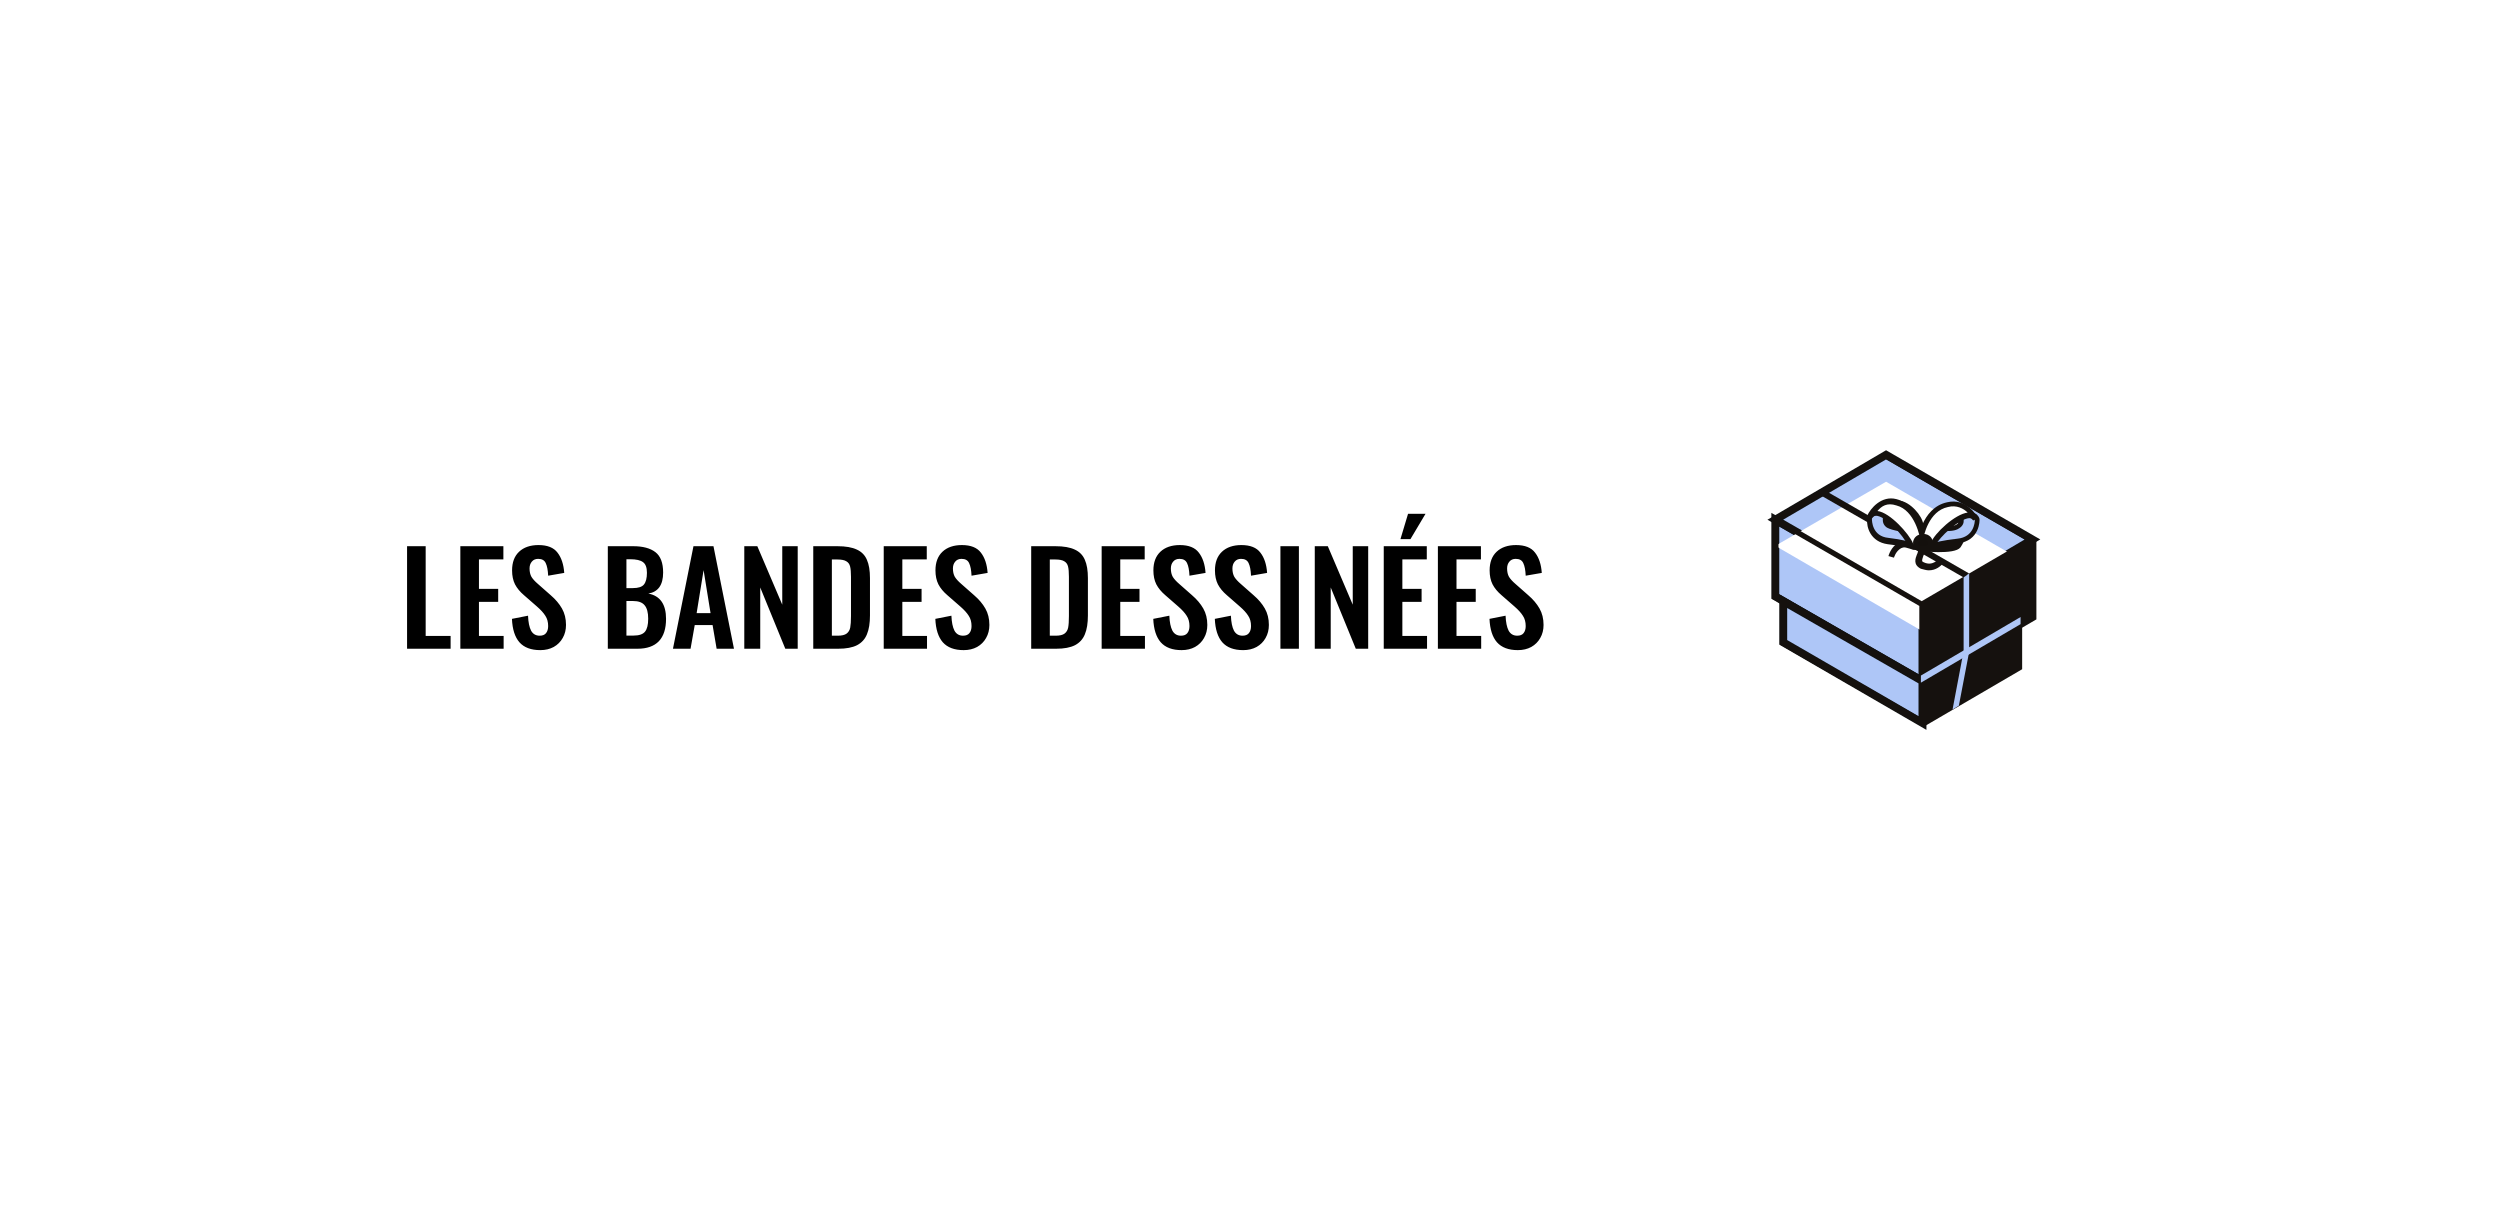<svg width="316" height="154" viewBox="0 0 316 154" fill="none" xmlns="http://www.w3.org/2000/svg">
<g filter="url(#filter0_d)">
<rect x="14" y="14" width="280" height="118" fill="white"/>
</g>
<path d="M51.453 69.04H53.805V80.384H56.957V82H51.453V69.04ZM58.187 69.04H63.627V70.704H60.539V74.432H62.971V76.08H60.539V80.384H63.659V82H58.187V69.04ZM68.295 82.176C67.121 82.176 66.241 81.845 65.655 81.184C65.079 80.523 64.764 79.536 64.711 78.224L66.743 77.824C66.775 78.645 66.903 79.275 67.127 79.712C67.361 80.139 67.724 80.352 68.215 80.352C68.577 80.352 68.844 80.245 69.015 80.032C69.196 79.808 69.287 79.509 69.287 79.136C69.287 78.624 69.169 78.192 68.935 77.84C68.711 77.477 68.353 77.083 67.863 76.656L66.231 75.232C65.729 74.805 65.351 74.347 65.095 73.856C64.849 73.365 64.727 72.779 64.727 72.096C64.727 71.083 65.02 70.299 65.607 69.744C66.204 69.179 67.025 68.896 68.071 68.896C69.191 68.896 69.991 69.216 70.471 69.856C70.961 70.485 71.244 71.339 71.319 72.416L69.287 72.768C69.255 72.064 69.153 71.536 68.983 71.184C68.823 70.821 68.503 70.64 68.023 70.64C67.681 70.64 67.415 70.757 67.223 70.992C67.031 71.216 66.935 71.504 66.935 71.856C66.935 72.272 67.015 72.624 67.175 72.912C67.345 73.189 67.617 73.488 67.991 73.808L69.607 75.232C70.215 75.755 70.689 76.315 71.031 76.912C71.372 77.509 71.543 78.203 71.543 78.992C71.543 79.611 71.404 80.16 71.127 80.64C70.86 81.12 70.481 81.499 69.991 81.776C69.5 82.043 68.935 82.176 68.295 82.176ZM76.828 69.04H80.028C81.254 69.04 82.193 69.291 82.844 69.792C83.494 70.293 83.82 71.152 83.82 72.368C83.82 73.157 83.66 73.776 83.34 74.224C83.02 74.661 82.556 74.928 81.948 75.024C83.441 75.312 84.188 76.379 84.188 78.224C84.188 79.472 83.884 80.416 83.276 81.056C82.668 81.685 81.766 82 80.572 82H76.828V69.04ZM79.996 74.336C80.678 74.336 81.142 74.187 81.388 73.888C81.644 73.579 81.772 73.083 81.772 72.4C81.772 71.739 81.606 71.291 81.276 71.056C80.956 70.811 80.417 70.688 79.66 70.688H79.18V74.336H79.996ZM80.092 80.336C80.785 80.336 81.265 80.171 81.532 79.84C81.798 79.509 81.932 78.965 81.932 78.208C81.932 77.429 81.782 76.864 81.484 76.512C81.196 76.149 80.705 75.968 80.012 75.968H79.18V80.336H80.092ZM87.654 69.04H90.182L92.774 82H90.582L90.07 79.008H87.814L87.286 82H85.062L87.654 69.04ZM89.814 77.504L88.934 72.064L88.054 77.504H89.814ZM94.078 69.04H95.726L98.878 76.432V69.04H100.83V82H99.262L96.094 74.256V82H94.078V69.04ZM102.796 69.04H105.852C106.898 69.04 107.719 69.184 108.316 69.472C108.914 69.749 109.335 70.181 109.58 70.768C109.836 71.344 109.964 72.112 109.964 73.072V77.792C109.964 78.773 109.836 79.568 109.58 80.176C109.335 80.784 108.919 81.243 108.332 81.552C107.746 81.851 106.951 82 105.948 82H102.796V69.04ZM105.884 80.352C106.407 80.352 106.786 80.261 107.02 80.08C107.255 79.899 107.404 79.648 107.468 79.328C107.532 78.997 107.564 78.512 107.564 77.872V72.912C107.564 72.336 107.527 71.899 107.452 71.6C107.378 71.301 107.218 71.083 106.972 70.944C106.738 70.795 106.364 70.72 105.852 70.72H105.148V80.352H105.884ZM111.703 69.04H117.143V70.704H114.055V74.432H116.487V76.08H114.055V80.384H117.175V82H111.703V69.04ZM121.81 82.176C120.637 82.176 119.757 81.845 119.17 81.184C118.594 80.523 118.28 79.536 118.226 78.224L120.258 77.824C120.29 78.645 120.418 79.275 120.642 79.712C120.877 80.139 121.24 80.352 121.73 80.352C122.093 80.352 122.36 80.245 122.53 80.032C122.712 79.808 122.802 79.509 122.802 79.136C122.802 78.624 122.685 78.192 122.45 77.84C122.226 77.477 121.869 77.083 121.378 76.656L119.746 75.232C119.245 74.805 118.866 74.347 118.61 73.856C118.365 73.365 118.242 72.779 118.242 72.096C118.242 71.083 118.536 70.299 119.122 69.744C119.72 69.179 120.541 68.896 121.586 68.896C122.706 68.896 123.506 69.216 123.986 69.856C124.477 70.485 124.76 71.339 124.834 72.416L122.802 72.768C122.77 72.064 122.669 71.536 122.498 71.184C122.338 70.821 122.018 70.64 121.538 70.64C121.197 70.64 120.93 70.757 120.738 70.992C120.546 71.216 120.45 71.504 120.45 71.856C120.45 72.272 120.53 72.624 120.69 72.912C120.861 73.189 121.133 73.488 121.506 73.808L123.122 75.232C123.73 75.755 124.205 76.315 124.546 76.912C124.888 77.509 125.058 78.203 125.058 78.992C125.058 79.611 124.92 80.16 124.642 80.64C124.376 81.12 123.997 81.499 123.506 81.776C123.016 82.043 122.45 82.176 121.81 82.176ZM130.343 69.04H133.399C134.445 69.04 135.266 69.184 135.863 69.472C136.461 69.749 136.882 70.181 137.127 70.768C137.383 71.344 137.511 72.112 137.511 73.072V77.792C137.511 78.773 137.383 79.568 137.127 80.176C136.882 80.784 136.466 81.243 135.879 81.552C135.293 81.851 134.498 82 133.495 82H130.343V69.04ZM133.431 80.352C133.954 80.352 134.333 80.261 134.567 80.08C134.802 79.899 134.951 79.648 135.015 79.328C135.079 78.997 135.111 78.512 135.111 77.872V72.912C135.111 72.336 135.074 71.899 134.999 71.6C134.925 71.301 134.765 71.083 134.519 70.944C134.285 70.795 133.911 70.72 133.399 70.72H132.695V80.352H133.431ZM139.249 69.04H144.689V70.704H141.601V74.432H144.033V76.08H141.601V80.384H144.721V82H139.249V69.04ZM149.357 82.176C148.184 82.176 147.304 81.845 146.717 81.184C146.141 80.523 145.827 79.536 145.773 78.224L147.805 77.824C147.837 78.645 147.965 79.275 148.189 79.712C148.424 80.139 148.787 80.352 149.277 80.352C149.64 80.352 149.907 80.245 150.077 80.032C150.259 79.808 150.349 79.509 150.349 79.136C150.349 78.624 150.232 78.192 149.997 77.84C149.773 77.477 149.416 77.083 148.925 76.656L147.293 75.232C146.792 74.805 146.413 74.347 146.157 73.856C145.912 73.365 145.789 72.779 145.789 72.096C145.789 71.083 146.083 70.299 146.669 69.744C147.267 69.179 148.088 68.896 149.133 68.896C150.253 68.896 151.053 69.216 151.533 69.856C152.024 70.485 152.307 71.339 152.381 72.416L150.349 72.768C150.317 72.064 150.216 71.536 150.045 71.184C149.885 70.821 149.565 70.64 149.085 70.64C148.744 70.64 148.477 70.757 148.285 70.992C148.093 71.216 147.997 71.504 147.997 71.856C147.997 72.272 148.077 72.624 148.237 72.912C148.408 73.189 148.68 73.488 149.053 73.808L150.669 75.232C151.277 75.755 151.752 76.315 152.093 76.912C152.435 77.509 152.605 78.203 152.605 78.992C152.605 79.611 152.467 80.16 152.189 80.64C151.923 81.12 151.544 81.499 151.053 81.776C150.563 82.043 149.997 82.176 149.357 82.176ZM157.138 82.176C155.965 82.176 155.085 81.845 154.498 81.184C153.922 80.523 153.608 79.536 153.554 78.224L155.586 77.824C155.618 78.645 155.746 79.275 155.97 79.712C156.205 80.139 156.568 80.352 157.058 80.352C157.421 80.352 157.688 80.245 157.858 80.032C158.04 79.808 158.13 79.509 158.13 79.136C158.13 78.624 158.013 78.192 157.778 77.84C157.554 77.477 157.197 77.083 156.706 76.656L155.074 75.232C154.573 74.805 154.194 74.347 153.938 73.856C153.693 73.365 153.57 72.779 153.57 72.096C153.57 71.083 153.864 70.299 154.45 69.744C155.048 69.179 155.869 68.896 156.914 68.896C158.034 68.896 158.834 69.216 159.314 69.856C159.805 70.485 160.088 71.339 160.162 72.416L158.13 72.768C158.098 72.064 157.997 71.536 157.826 71.184C157.666 70.821 157.346 70.64 156.866 70.64C156.525 70.64 156.258 70.757 156.066 70.992C155.874 71.216 155.778 71.504 155.778 71.856C155.778 72.272 155.858 72.624 156.018 72.912C156.189 73.189 156.461 73.488 156.834 73.808L158.45 75.232C159.058 75.755 159.533 76.315 159.874 76.912C160.216 77.509 160.386 78.203 160.386 78.992C160.386 79.611 160.248 80.16 159.97 80.64C159.704 81.12 159.325 81.499 158.834 81.776C158.344 82.043 157.778 82.176 157.138 82.176ZM161.845 69.04H164.181V82H161.845V69.04ZM166.187 69.04H167.835L170.987 76.432V69.04H172.939V82H171.371L168.203 74.256V82H166.187V69.04ZM174.906 69.04H180.346V70.704H177.258V74.432H179.69V76.08H177.258V80.384H180.378V82H174.906V69.04ZM177.978 64.944H180.186L178.282 68.144H177.018L177.978 64.944ZM181.749 69.04H187.189V70.704H184.101V74.432H186.533V76.08H184.101V80.384H187.221V82H181.749V69.04ZM191.857 82.176C190.684 82.176 189.804 81.845 189.217 81.184C188.641 80.523 188.327 79.536 188.273 78.224L190.305 77.824C190.337 78.645 190.465 79.275 190.689 79.712C190.924 80.139 191.287 80.352 191.777 80.352C192.14 80.352 192.407 80.245 192.577 80.032C192.759 79.808 192.849 79.509 192.849 79.136C192.849 78.624 192.732 78.192 192.497 77.84C192.273 77.477 191.916 77.083 191.425 76.656L189.793 75.232C189.292 74.805 188.913 74.347 188.657 73.856C188.412 73.365 188.289 72.779 188.289 72.096C188.289 71.083 188.583 70.299 189.169 69.744C189.767 69.179 190.588 68.896 191.633 68.896C192.753 68.896 193.553 69.216 194.033 69.856C194.524 70.485 194.807 71.339 194.881 72.416L192.849 72.768C192.817 72.064 192.716 71.536 192.545 71.184C192.385 70.821 192.065 70.64 191.585 70.64C191.244 70.64 190.977 70.757 190.785 70.992C190.593 71.216 190.497 71.504 190.497 71.856C190.497 72.272 190.577 72.624 190.737 72.912C190.908 73.189 191.18 73.488 191.553 73.808L193.169 75.232C193.777 75.755 194.252 76.315 194.593 76.912C194.935 77.509 195.105 78.203 195.105 78.992C195.105 79.611 194.967 80.16 194.689 80.64C194.423 81.12 194.044 81.499 193.553 81.776C193.063 82.043 192.497 82.176 191.857 82.176Z" fill="black"/>
<path d="M224.4 65.69V75.39L243 86.09V76.39L224.4 65.69Z" fill="#AEC6F7" stroke="#111111" stroke-miterlimit="10"/>
<path d="M256.9 68.19L243 76.39L224.4 65.69L238.4 57.49L256.9 68.19Z" fill="#AEC6F7" stroke="#111111" stroke-miterlimit="10"/>
<path d="M256.9 71.59L243 79.79L224.4 68.99L238.4 60.89L256.9 71.59Z" fill="white"/>
<path d="M238.4 57.09L224 65.49V75.69L243 86.69L257.4 78.29V68.09L238.4 57.09ZM242.6 85.39L224.8 75.09V66.29L242.6 76.59V85.39ZM225.1 65.69L238.3 57.99L256.1 68.29L242.9 75.99L225.1 65.69Z" fill="#15110E"/>
<path d="M243 86.09V91.39L225.4 81.19V75.99L243 86.09Z" fill="#AEC6F7" stroke="#111111" stroke-miterlimit="10"/>
<path d="M243 85.69L225 75.29V81.49L243.1 91.89L255.6 84.59V78.29L243 85.69ZM225.8 80.99V76.59L242.6 86.29L242.7 90.69L225.8 80.99Z" fill="#15110E"/>
<path d="M242.801 86.29V85.39L255.401 77.99V78.89L242.801 86.29Z" fill="#AEC6F7"/>
<path d="M248.2 72.99L230.1 62.59L230.5 61.89L248.9 72.49L248.2 72.99Z" fill="#15110E"/>
<path d="M247.601 89.19L246.801 89.69L248.201 82.29V72.99L248.901 72.49V82.39L247.601 89.19Z" fill="#AEC6F7"/>
<path d="M248.501 66.29C248.301 65.79 247.901 65.19 246.801 64.99C245.401 64.69 244.001 66.19 243.101 67.39C243.101 66.99 243.101 66.69 243.101 66.29C243.001 65.19 241.401 63.39 240.101 63.29C239.701 63.19 238.901 63.29 238.501 64.49C237.701 66.79 241.001 68.69 242.101 69.29L242.001 69.49L242.501 69.59L242.901 69.79V69.69C243.401 69.69 244.201 69.79 245.001 69.79C246.201 69.79 247.401 69.69 247.801 69.19C248.401 68.29 248.801 67.19 248.501 66.29ZM239.201 64.59C239.401 63.99 239.701 63.89 239.901 63.89H240.001C241.001 63.99 242.301 65.49 242.301 66.19C242.401 66.99 242.301 67.79 242.201 68.39C241.001 67.69 238.701 65.99 239.201 64.59ZM247.301 68.39C246.901 68.79 245.001 68.79 243.201 68.69C243.901 67.49 245.401 65.49 246.701 65.69C247.301 65.79 247.701 66.09 247.801 66.49C248.001 67.09 247.701 67.99 247.301 68.39Z" fill="#15110E"/>
<path d="M243.799 72.09C243.499 72.09 243.199 71.99 242.799 71.89C241.799 71.39 242.099 70.59 242.299 70.09C242.399 69.89 242.499 69.59 242.399 69.49C242.399 69.39 242.199 69.39 242.099 69.29C241.399 69.09 240.799 69.09 240.299 69.29C239.599 69.69 239.399 70.49 239.399 70.49L238.699 70.29C238.699 70.29 238.999 69.09 239.999 68.59C240.699 68.19 241.499 68.19 242.399 68.49C242.799 68.59 243.099 68.79 243.199 69.09C243.399 69.49 243.299 69.89 243.099 70.29C242.899 70.89 242.899 70.99 243.199 71.09C244.299 71.59 244.999 70.69 245.099 70.59L245.699 71.09C245.299 71.59 244.699 72.09 243.799 72.09Z" fill="#15110E"/>
<path d="M249.914 65.79C249.914 65.79 250.014 68.19 247.414 68.49C245.514 68.69 244.214 69.09 243.914 69.19C243.814 69.19 243.514 68.99 243.514 68.99L243.414 67.79C243.414 67.79 245.214 66.99 245.314 66.99C245.414 66.99 246.814 67.09 247.514 66.69C248.114 66.29 247.914 65.69 247.714 65.19C247.414 64.69 247.914 64.49 247.914 64.49L249.714 65.39L249.814 65.49C249.714 65.39 249.814 65.59 249.914 65.79Z" fill="#AEC6F7"/>
<path d="M243.913 69.49C243.813 69.49 243.713 69.49 243.713 69.39C243.613 69.39 243.313 69.19 243.213 68.99V68.89L243.113 67.39L243.313 67.29C245.113 66.49 245.213 66.49 245.313 66.49H245.413C246.713 66.59 247.213 66.39 247.313 66.29C247.613 66.09 247.713 65.89 247.413 65.19C247.213 64.89 247.313 64.59 247.313 64.49C247.413 64.19 247.713 64.09 247.713 64.09L247.813 63.99L249.813 64.99L249.913 65.09C250.113 65.29 250.213 65.49 250.213 65.69C250.213 65.69 250.313 68.39 247.413 68.69C245.513 68.89 244.313 69.29 244.013 69.39L243.913 69.49ZM243.813 68.69C243.813 68.69 243.913 68.69 243.913 68.79C244.313 68.59 245.613 68.29 247.413 68.09C249.513 67.89 249.613 65.99 249.613 65.79C249.613 65.69 249.513 65.59 249.413 65.49L247.913 64.69C247.913 64.69 247.913 64.79 247.913 64.89C248.113 65.19 248.613 66.19 247.613 66.79C247.213 67.09 246.413 67.19 245.313 67.09C245.113 67.19 244.413 67.49 243.713 67.79L243.813 68.69Z" fill="#15110E"/>
<path d="M249.813 65.49C248.913 63.89 245.013 67.29 244.413 68.79C244.213 69.09 243.713 69.29 243.313 69.09L242.613 68.79C242.613 68.79 243.113 64.39 246.213 63.69C248.613 63.19 249.813 65.49 249.813 65.49Z" fill="white"/>
<path d="M243.713 69.49C243.513 69.49 243.413 69.49 243.213 69.39L242.312 68.99V68.79C242.312 68.59 242.812 64.19 246.112 63.49C248.612 62.89 249.913 65.29 250.013 65.49L249.412 65.79C249.312 65.69 249.212 65.49 248.912 65.49C247.612 65.59 245.112 67.89 244.612 68.99C244.512 69.29 244.113 69.49 243.713 69.49ZM243.013 68.59L243.412 68.79C243.712 68.89 244.013 68.79 244.013 68.69C244.513 67.39 247.113 64.99 248.713 64.79C248.213 64.29 247.313 63.79 246.213 64.09C243.813 64.59 243.113 67.69 243.013 68.59Z" fill="#15110E"/>
<path d="M236.311 65.59C236.311 65.59 236.211 68.09 238.611 68.39C240.411 68.59 241.611 68.99 241.911 69.09C242.011 69.09 242.311 68.89 242.311 68.79L242.411 67.49C242.411 67.49 240.911 66.99 240.811 66.99C240.711 66.99 239.111 66.79 238.611 66.39C238.011 65.99 238.211 65.39 238.411 64.79C238.711 64.19 238.211 63.99 238.211 63.99L236.511 64.89L236.411 64.99C236.411 65.19 236.311 65.39 236.311 65.59Z" fill="#AEC6F7"/>
<path d="M241.912 69.49H241.812C241.512 69.39 240.412 68.99 238.612 68.79C236.412 68.49 235.912 66.59 236.012 65.69C236.012 65.49 236.112 65.19 236.312 64.99L236.512 64.79L238.312 63.79L238.412 63.89C238.412 63.89 238.712 63.99 238.812 64.29C238.912 64.49 238.912 64.69 238.812 64.99C238.512 65.69 238.612 65.99 238.912 66.19C239.412 66.49 240.812 66.69 241.012 66.69C241.112 66.69 241.112 66.69 242.712 67.29L242.912 67.39L242.812 68.99C242.712 69.19 242.312 69.39 242.312 69.39C242.112 69.39 242.012 69.49 241.912 69.49ZM236.612 65.59C236.612 65.79 236.612 67.79 238.712 67.99C240.412 68.19 241.512 68.49 242.012 68.69C242.012 68.69 242.112 68.69 242.112 68.59L242.212 67.69C241.612 67.49 241.012 67.29 240.912 67.29C240.912 67.29 239.212 67.09 238.512 66.69C237.612 66.09 238.112 64.99 238.212 64.69C238.212 64.59 238.312 64.49 238.212 64.49L236.812 65.29C236.712 65.39 236.612 65.49 236.612 65.59Z" fill="#15110E"/>
<path d="M236.412 65.29C237.312 63.59 240.912 67.19 241.512 68.69C241.712 69.09 242.112 69.19 242.512 68.99L243.112 68.69C243.112 68.69 242.712 64.09 239.712 63.39C237.512 62.89 236.412 65.29 236.412 65.29Z" fill="white"/>
<path d="M242.112 69.49C242.012 69.49 241.912 69.49 241.712 69.39C241.412 69.29 241.212 69.09 241.112 68.89C240.612 67.69 238.312 65.19 237.112 65.19C236.912 65.19 236.712 65.29 236.612 65.49L236.012 65.19C236.412 64.29 237.812 62.59 239.712 63.09C242.812 63.89 243.312 68.49 243.312 68.69V68.89L242.512 69.29C242.412 69.39 242.312 69.49 242.112 69.49ZM237.312 64.59C238.912 64.79 241.312 67.49 241.812 68.69C241.812 68.79 241.912 68.79 242.012 68.89C242.112 68.89 242.212 68.89 242.412 68.89L242.812 68.69C242.712 67.79 242.012 64.49 239.712 63.89C238.512 63.49 237.812 63.99 237.312 64.59Z" fill="#15110E"/>
<path d="M244.013 68.89C244.013 68.79 244.013 68.79 244.013 68.69C244.013 68.49 243.813 67.89 243.113 67.89C242.413 67.89 242.213 68.39 242.113 68.59C242.113 68.69 242.113 68.79 242.113 68.79C242.213 68.99 242.413 69.19 242.713 69.19H243.413C243.713 69.29 243.913 69.09 244.013 68.89Z" fill="#14100D"/>
<path d="M243.412 69.59H242.713C242.313 69.59 241.913 69.29 241.812 68.89C241.812 68.69 241.812 68.59 241.812 68.49C241.913 67.89 242.412 67.49 243.112 67.49C243.912 67.49 244.312 68.09 244.312 68.59C244.312 68.69 244.312 68.79 244.312 68.89C244.212 69.39 243.812 69.59 243.412 69.59ZM243.112 68.19C242.712 68.19 242.512 68.39 242.412 68.69V68.79C242.412 68.89 242.613 68.99 242.713 68.99H243.412C243.512 68.99 243.713 68.89 243.713 68.79C243.713 68.79 243.713 68.79 243.713 68.69C243.713 68.19 243.212 68.19 243.112 68.19Z" fill="#15110E"/>
<defs>
<filter id="filter0_d" x="0" y="0" width="316" height="154" filterUnits="userSpaceOnUse" color-interpolation-filters="sRGB">
<feFlood flood-opacity="0" result="BackgroundImageFix"/>
<feColorMatrix in="SourceAlpha" type="matrix" values="0 0 0 0 0 0 0 0 0 0 0 0 0 0 0 0 0 0 127 0"/>
<feMorphology radius="4" operator="dilate" in="SourceAlpha" result="effect1_dropShadow"/>
<feOffset dx="4" dy="4"/>
<feGaussianBlur stdDeviation="7"/>
<feColorMatrix type="matrix" values="0 0 0 0 0 0 0 0 0 0 0 0 0 0 0 0 0 0 0.07 0"/>
<feBlend mode="normal" in2="BackgroundImageFix" result="effect1_dropShadow"/>
<feBlend mode="normal" in="SourceGraphic" in2="effect1_dropShadow" result="shape"/>
</filter>
</defs>
</svg>
